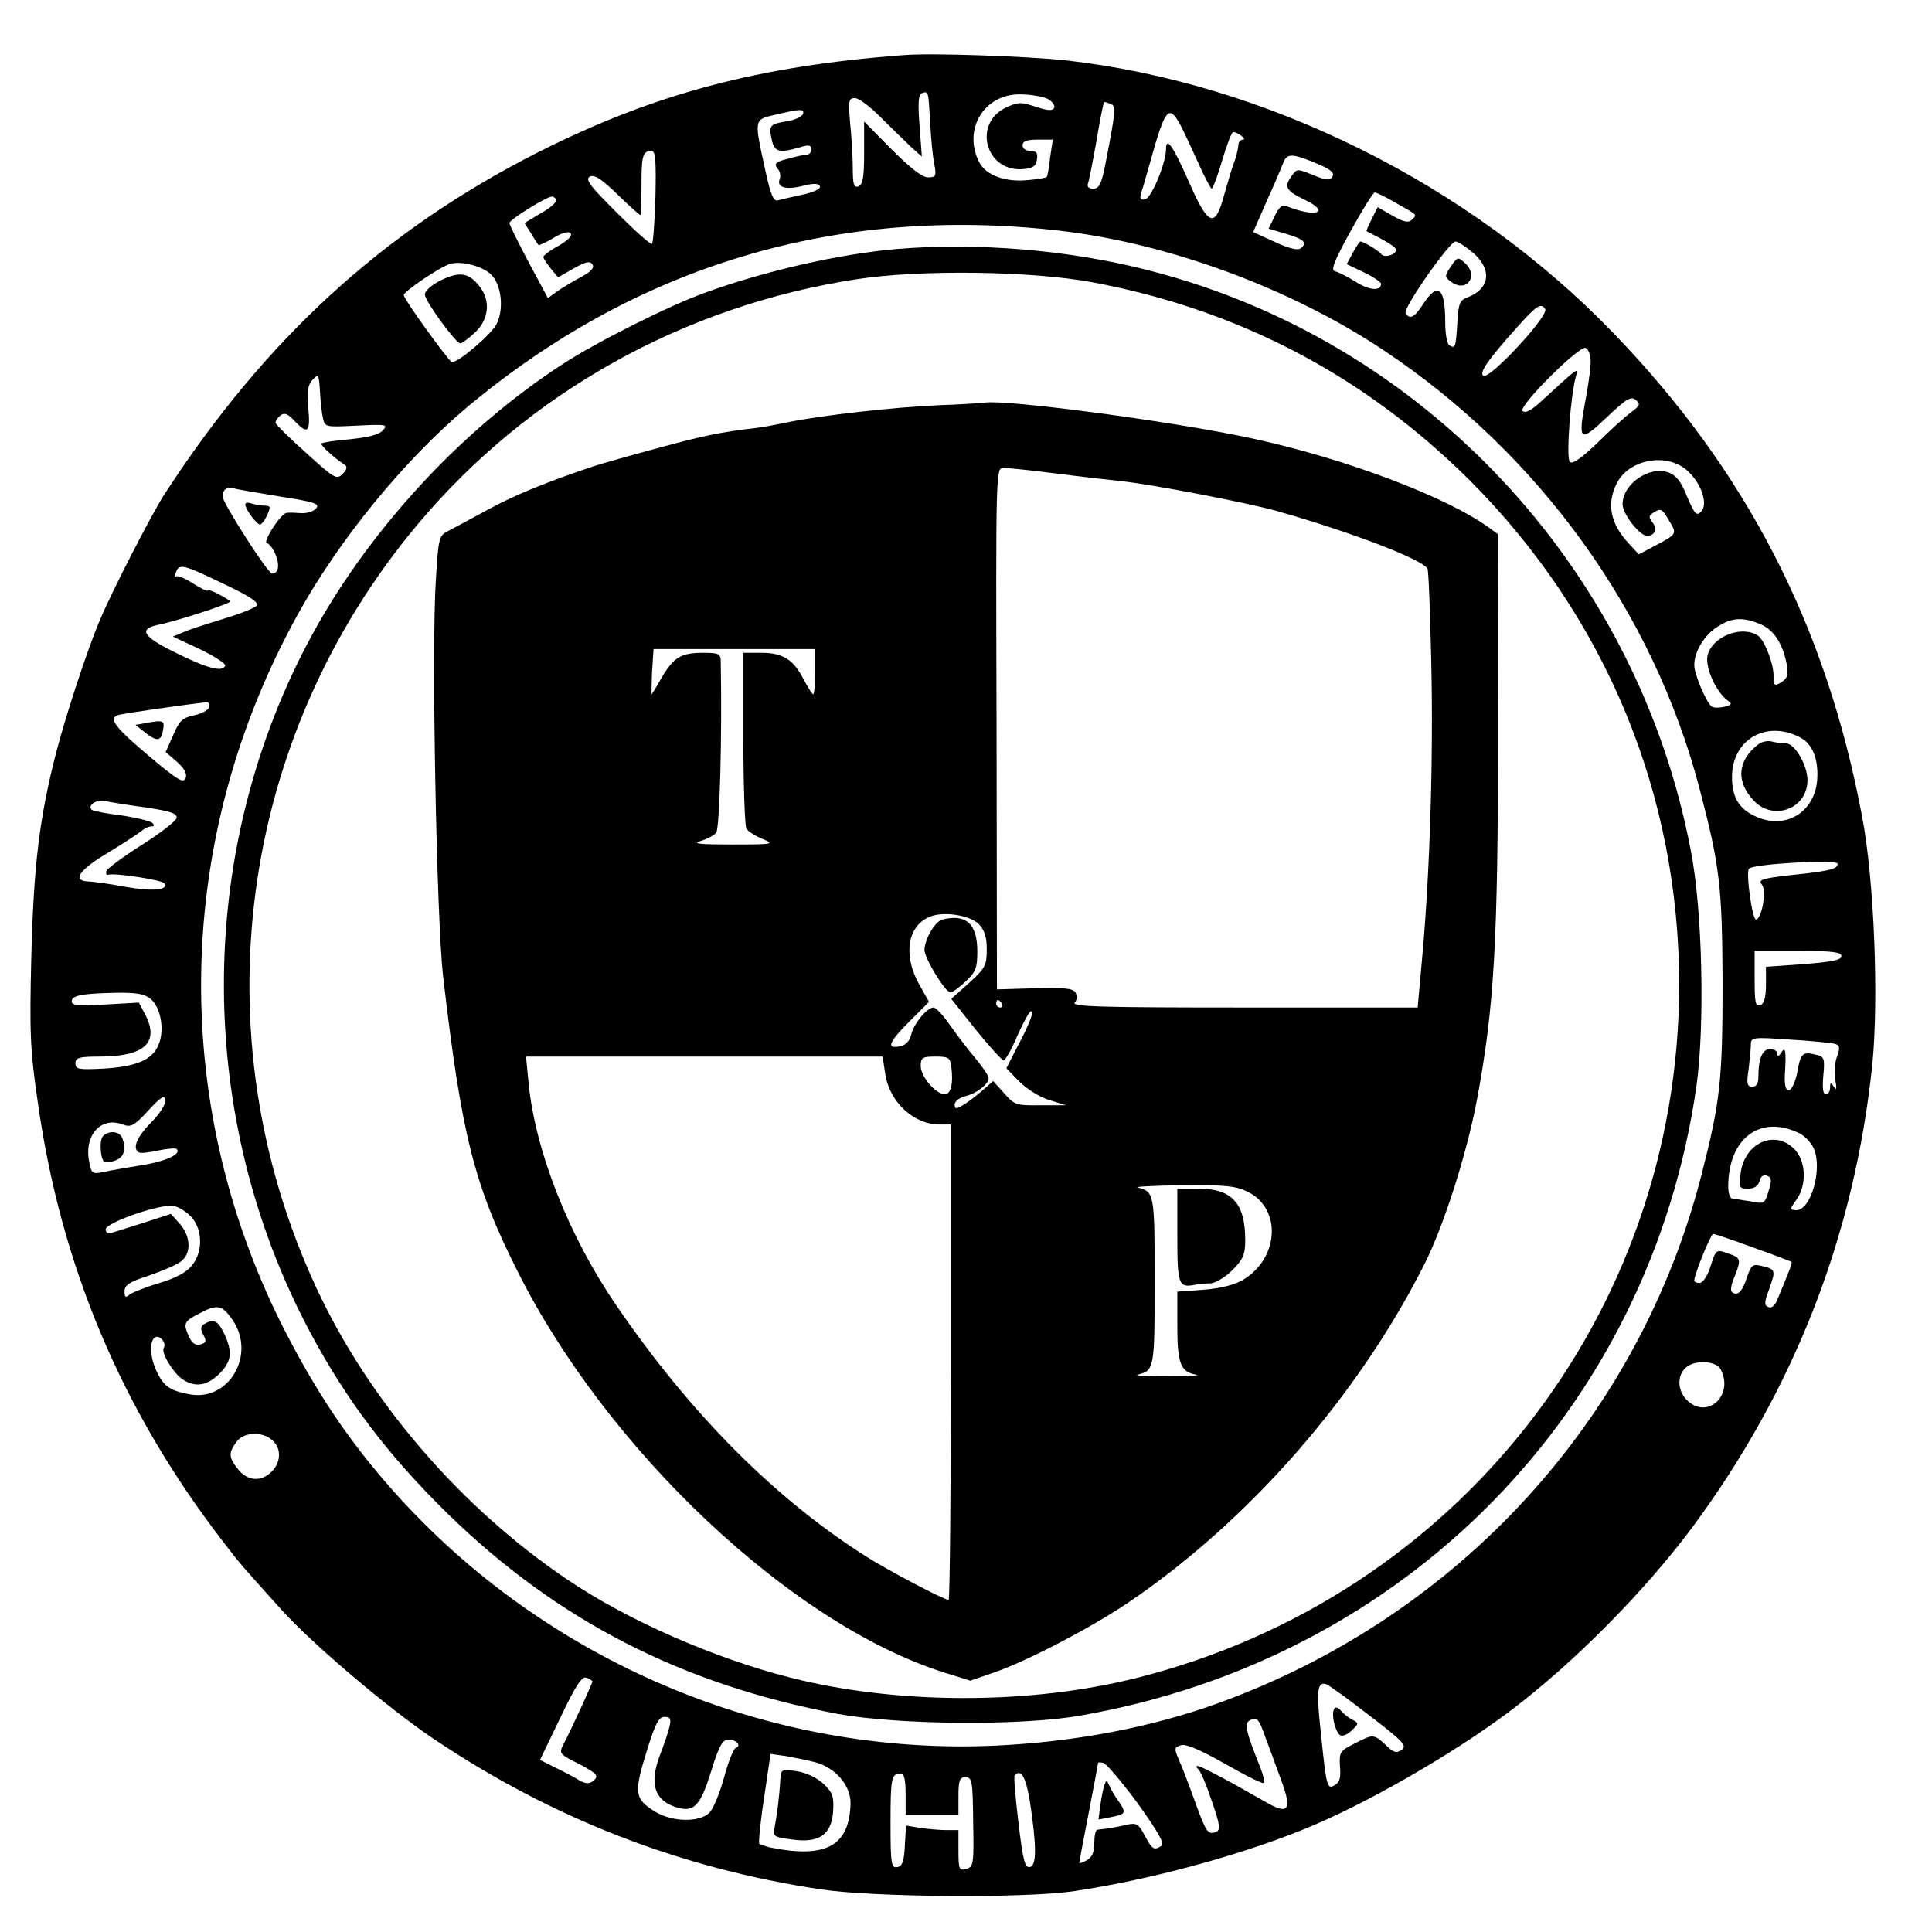 <?xml version="1.0" standalone="no"?>
<!DOCTYPE svg PUBLIC "-//W3C//DTD SVG 20010904//EN"
 "http://www.w3.org/TR/2001/REC-SVG-20010904/DTD/svg10.dtd">
<svg version="1.0" xmlns="http://www.w3.org/2000/svg"
 width="512pt" height="512pt" viewBox="0 0 512 512"
 preserveAspectRatio="xMidYMid meet">
<g transform="translate(0,512) scale(0.1,-0.1)"
fill="#000000" stroke="none">
<path d="M2395 4974 c-385 -29 -661 -102 -970 -258 -408 -207 -721 -493 -988
-904 -33 -50 -143 -264 -173 -337 -32 -75 -89 -249 -114 -345 -46 -177 -61
-306 -67 -545 -5 -202 -3 -249 17 -385 61 -434 222 -816 490 -1164 48 -63 50
-64 155 -181 82 -91 282 -261 404 -343 314 -211 653 -343 1026 -399 140 -21
538 -24 670 -5 195 29 428 91 605 162 161 64 402 202 555 318 168 127 353 315
478 482 273 368 432 778 479 1230 17 173 5 488 -27 655 -95 507 -307 918 -660
1283 -381 395 -920 662 -1450 722 -103 11 -356 20 -430 14z m70 -178 c2 -42 7
-92 11 -111 6 -32 4 -35 -17 -35 -15 0 -47 25 -96 74 l-73 74 0 -83 c0 -64 -3
-84 -15 -89 -12 -4 -15 5 -15 47 0 29 -3 82 -7 120 -5 61 -4 67 13 67 10 0 42
-24 70 -53 29 -28 64 -63 79 -77 l28 -25 -6 82 c-5 59 -3 83 6 86 18 6 17 6
22 -77z m309 63 c13 -6 22 -17 20 -24 -4 -9 -15 -9 -49 2 -39 13 -47 13 -79
-2 -90 -43 -53 -173 47 -163 24 2 33 8 35 26 3 17 -2 22 -17 22 -12 0 -21 6
-21 15 0 11 11 15 40 15 l40 0 -7 -47 c-3 -27 -7 -50 -9 -52 -2 -2 -23 -6 -47
-8 -61 -7 -114 12 -132 47 -44 86 12 180 107 180 26 0 58 -5 72 -11z m169 -14
c15 -6 14 -18 -13 -157 -11 -56 -17 -68 -33 -68 -11 0 -17 5 -14 13 3 7 13 59
23 115 9 56 19 102 20 102 1 0 9 -2 17 -5z m-815 -27 c-3 -7 -21 -16 -41 -19
-47 -8 -50 -11 -42 -48 7 -34 19 -37 73 -22 25 8 32 7 32 -5 0 -8 -6 -14 -12
-14 -7 0 -30 -5 -51 -11 -32 -8 -36 -13 -27 -25 7 -7 10 -21 6 -29 -8 -22 17
-29 64 -17 28 7 40 6 43 -2 2 -6 -17 -16 -47 -22 -28 -6 -58 -13 -65 -15 -11
-3 -19 16 -32 76 -31 141 -32 138 26 151 67 16 77 16 73 2z m995 -20 c8 -13
29 -58 48 -100 19 -43 37 -77 40 -78 3 0 16 34 28 75 12 41 25 75 29 75 12 0
38 -20 26 -20 -6 0 -11 -6 -12 -12 -1 -16 -7 -38 -15 -58 -3 -8 -13 -43 -23
-77 -24 -90 -42 -83 -95 39 -42 95 -59 117 -59 81 -1 -38 -39 -128 -55 -131
-13 -3 -15 1 -11 16 4 11 15 51 26 89 36 130 47 145 73 101z m-1386 -198 c-2
-66 -6 -123 -9 -126 -4 -3 -45 34 -93 82 -71 71 -85 88 -72 96 12 6 30 -5 73
-47 31 -30 59 -55 61 -55 1 0 3 35 3 78 0 80 3 92 27 92 10 0 12 -25 10 -120z
m1761 83 c30 -13 39 -22 33 -31 -6 -11 -16 -10 -51 4 -41 17 -43 17 -56 -1
-22 -30 -17 -40 33 -64 71 -34 31 -49 -48 -17 -10 5 -20 -3 -31 -27 l-16 -33
44 -13 c50 -15 60 -24 41 -39 -8 -6 -30 -1 -69 17 l-57 26 35 80 c20 44 40 91
45 104 10 26 25 25 97 -6z m200 -100 c60 -34 58 -31 44 -45 -9 -9 -21 -7 -51
10 l-40 23 -16 -32 c-9 -17 -15 -32 -13 -32 52 -26 78 -42 78 -49 0 -13 -31
-22 -39 -12 -6 9 -47 34 -56 34 -2 0 -11 -14 -20 -30 l-16 -30 46 -22 c25 -12
45 -26 45 -30 0 -20 -31 -18 -67 5 -22 14 -46 26 -55 28 -12 3 -3 26 41 106
31 56 60 103 64 103 5 0 29 -12 55 -27z m-2224 8 c3 -5 -14 -21 -39 -35 l-45
-27 17 -27 c9 -15 18 -29 20 -31 1 -2 19 6 39 18 23 14 40 19 46 13 6 -6 -6
-18 -31 -33 -23 -12 -41 -26 -41 -30 0 -4 9 -17 19 -30 l20 -24 42 24 c32 18
43 20 49 10 6 -8 -4 -19 -28 -32 -21 -11 -49 -28 -64 -38 l-26 -19 -51 95
c-28 53 -51 99 -51 104 0 9 97 69 112 70 4 1 9 -3 12 -8z m1331 -82 c290 -33
613 -152 860 -316 414 -275 716 -694 839 -1163 54 -206 60 -260 61 -515 0
-257 -6 -313 -55 -505 -165 -649 -643 -1172 -1280 -1403 -179 -65 -381 -103
-590 -113 -603 -28 -1194 222 -1597 674 -120 135 -206 264 -294 437 -302 600
-287 1298 42 1890 110 198 281 406 447 546 450 376 980 535 1567 468z m1100
-60 c50 -44 43 -95 -16 -117 -21 -8 -24 -17 -27 -68 -4 -64 -5 -69 -21 -59 -6
3 -11 30 -11 60 0 93 -19 109 -58 50 -23 -36 -36 -43 -47 -25 -8 12 116 189
132 190 7 0 28 -14 48 -31z m-2603 -57 c27 -27 34 -91 14 -131 -14 -27 -99
-100 -118 -101 -7 0 -128 167 -128 178 0 10 98 76 124 83 31 8 86 -7 108 -29z
m2793 -91 c10 -18 -147 -187 -164 -177 -12 8 13 44 95 135 46 51 58 59 69 42z
m120 -132 c2 -13 -4 -59 -12 -102 -22 -118 -18 -122 55 -53 52 49 64 57 77 46
13 -11 11 -15 -13 -33 -15 -11 -55 -47 -89 -81 -43 -41 -66 -57 -73 -50 -10
10 2 179 17 229 6 22 5 21 -91 -67 -28 -26 -44 -34 -51 -27 -12 12 149 173
167 167 6 -2 12 -15 13 -29z m-3359 -158 c5 -23 7 -23 89 -19 79 4 84 3 70
-12 -10 -12 -39 -19 -87 -24 -40 -3 -74 -9 -76 -11 -4 -4 31 -37 62 -57 7 -5
5 -13 -6 -24 -16 -16 -22 -12 -97 56 -45 40 -81 76 -81 80 0 4 6 13 13 19 11
8 19 5 37 -14 36 -38 43 -31 37 34 -4 46 -1 62 12 75 15 16 16 14 19 -31 1
-26 5 -59 8 -72z m3613 -136 c39 -33 59 -91 39 -111 -12 -12 -17 -7 -37 40
-16 40 -29 57 -50 64 -51 18 -121 -31 -121 -84 0 -26 45 -84 65 -84 21 0 28
19 14 36 -10 13 -10 17 2 25 21 13 23 12 43 -22 21 -35 21 -34 -45 -69 l-36
-19 -25 27 c-51 54 -61 107 -33 162 32 62 129 81 184 35z m-3726 -71 c90 -14
105 -19 95 -31 -6 -8 -23 -13 -37 -13 -14 1 -33 2 -41 1 -16 -1 -67 -81 -52
-81 5 0 15 -13 22 -29 12 -29 8 -51 -9 -51 -11 0 -131 187 -131 204 0 18 11
27 29 22 9 -3 64 -12 124 -22z m-151 -231 c72 -34 95 -50 88 -58 -6 -7 -45
-22 -88 -35 -42 -13 -90 -28 -105 -35 l-29 -12 71 -33 c39 -19 70 -39 68 -44
-7 -18 -47 -8 -133 35 -88 43 -98 63 -41 74 41 8 187 55 187 61 0 2 -13 10
-30 19 -16 9 -30 13 -30 10 0 -3 -18 6 -39 19 -21 14 -42 22 -45 18 -4 -3 -4
1 0 11 9 24 18 22 126 -30z m4073 -107 c36 -15 59 -51 70 -106 5 -29 2 -37
-14 -48 -19 -11 -21 -10 -21 19 0 32 -25 95 -42 105 -44 28 -122 -4 -133 -54
-6 -31 22 -95 53 -118 13 -9 12 -12 -8 -17 -13 -3 -28 -3 -33 0 -14 9 -47 85
-47 111 0 36 28 81 63 102 38 24 66 25 112 6z m-4111 -221 c-3 -8 -22 -17 -41
-21 -29 -6 -38 -14 -54 -52 l-20 -45 30 -26 c20 -18 27 -31 23 -43 -6 -15 -22
-5 -99 60 -89 75 -106 98 -80 107 10 4 187 29 234 34 7 0 10 -6 7 -14z m4214
-78 c34 -16 51 -56 48 -110 -4 -82 -73 -131 -147 -107 -56 19 -79 51 -79 111
0 98 89 151 178 106z m-4380 -187 c65 -10 82 -16 80 -28 -2 -8 -43 -40 -92
-71 -49 -31 -91 -62 -94 -69 -2 -7 0 -12 5 -10 18 5 143 -14 149 -23 11 -18
-31 -22 -105 -9 -42 8 -86 14 -98 14 -43 2 -23 31 53 76 41 25 81 51 89 58 7
6 19 12 26 12 8 0 9 3 3 9 -5 5 -42 14 -82 20 -41 5 -76 12 -79 15 -12 12 12
28 36 23 14 -3 63 -11 109 -17z m4482 -149 c0 -13 -19 -18 -86 -26 -114 -12
-126 -15 -115 -29 13 -16 1 -88 -15 -93 -10 -3 -28 126 -19 135 13 13 235 25
235 13z m10 -245 c0 -10 -25 -15 -100 -21 l-100 -7 0 -48 c0 -33 -5 -50 -15
-54 -13 -4 -15 7 -15 69 l0 75 115 0 c91 0 115 -3 115 -14z m-4481 -113 c27
-22 38 -83 21 -122 -16 -40 -60 -58 -147 -63 -65 -3 -73 -2 -73 14 0 15 9 18
64 18 119 0 159 37 121 111 l-17 32 -89 -5 c-69 -4 -89 -3 -89 8 0 16 26 21
116 23 55 1 77 -3 93 -16z m4463 -119 c14 -4 15 -10 6 -35 -6 -16 -8 -44 -4
-62 4 -23 3 -28 -4 -17 -8 13 -10 12 -10 -2 0 -10 -5 -18 -11 -18 -8 0 -10 17
-7 49 4 44 3 50 -16 55 -38 10 -44 6 -52 -41 -12 -63 -37 -72 -34 -12 4 66 2
77 -10 59 -6 -10 -10 -11 -10 -2 0 6 -8 12 -19 12 -20 0 -31 -25 -31 -72 0
-19 -5 -28 -16 -28 -14 0 -16 8 -10 46 3 26 6 56 6 66 0 19 5 20 103 13 56 -3
110 -9 119 -11z m-4461 -208 c-39 -40 -51 -69 -33 -80 4 -3 28 0 51 5 24 5 46
7 49 4 14 -13 -29 -33 -93 -43 -38 -6 -84 -14 -101 -18 -30 -6 -32 -4 -38 29
-13 69 32 119 89 97 22 -8 30 -4 68 37 33 36 43 42 45 28 2 -10 -13 -35 -37
-59z m4367 -29 c13 -6 30 -23 37 -37 27 -52 -5 -170 -46 -167 -16 1 -16 3 2
28 28 40 25 103 -6 134 -51 52 -131 17 -142 -63 -5 -40 -4 -42 20 -42 16 0 26
7 30 20 3 13 11 18 20 14 12 -4 13 -12 4 -40 -10 -34 -12 -35 -46 -28 -20 3
-42 7 -48 7 -8 0 -13 14 -13 32 0 129 85 192 188 142z m-4260 -223 c29 -33 30
-92 1 -127 -13 -18 -43 -34 -86 -47 -37 -11 -72 -25 -80 -31 -10 -9 -13 -7
-13 9 0 16 13 25 63 41 35 12 73 28 85 37 29 20 29 65 -1 100 l-24 27 -74 -24
c-41 -13 -80 -25 -86 -27 -7 -2 -13 3 -13 10 0 18 147 69 180 62 14 -2 35 -16
48 -30z m4138 -80 c54 -19 100 -37 102 -38 1 -2 -4 -19 -12 -37 -7 -19 -19
-46 -25 -61 -6 -17 -16 -26 -24 -22 -12 4 -12 12 2 49 17 49 17 51 -20 60 -24
6 -28 3 -39 -29 -12 -38 -24 -51 -39 -41 -6 3 -4 19 5 40 19 47 18 52 -16 63
-33 12 -32 12 -49 -40 -7 -21 -19 -38 -27 -38 -8 0 -14 3 -14 6 0 17 44 124
50 124 4 0 52 -16 106 -36z m-4029 -193 c62 -92 -11 -216 -115 -196 -52 10
-67 20 -86 59 -19 39 -21 82 -5 92 12 7 31 -15 23 -28 -8 -12 24 -65 48 -82
34 -24 66 -19 99 13 33 33 36 58 13 107 -17 35 -28 40 -53 25 -10 -6 -10 -13
-2 -29 9 -16 7 -21 -8 -25 -13 -3 -22 3 -30 20 -16 36 -14 41 27 62 48 26 61
23 89 -18z m3943 -130 c36 -69 -36 -135 -90 -81 -24 24 -26 63 -4 84 22 23 81
21 94 -3z m-3838 -188 c24 -21 23 -58 -2 -83 -28 -28 -64 -25 -89 6 -25 32
-26 43 -5 72 18 27 69 30 96 5z m848 -639 c0 -5 -54 -123 -76 -165 -13 -26
-13 -27 41 -54 42 -22 51 -30 42 -40 -13 -14 -25 -14 -47 0 -8 5 -34 19 -57
30 l-42 21 54 112 c41 86 57 110 69 106 9 -3 16 -8 16 -10z m2060 -91 c89 -68
99 -79 85 -90 -14 -10 -22 -8 -43 13 -32 29 -33 29 -83 3 -38 -19 -40 -22 -38
-60 3 -30 -1 -43 -14 -50 -20 -12 -22 -5 -37 143 -12 109 -9 134 16 124 7 -3
59 -40 114 -83z m-1856 -30 c-4 -16 -15 -49 -25 -74 -28 -74 -16 -118 39 -137
50 -17 67 -1 96 92 21 69 31 86 46 86 21 0 36 -16 20 -22 -6 -2 -20 -37 -31
-78 -11 -41 -29 -84 -39 -94 -26 -26 -99 -25 -144 3 -55 34 -57 49 -20 167 21
67 30 84 45 84 16 0 18 -5 13 -27z m1579 -26 c9 -23 27 -73 41 -111 31 -83 22
-97 -39 -62 -99 57 -173 96 -181 96 -5 0 -4 -4 1 -8 6 -4 22 -42 36 -84 23
-66 24 -78 11 -83 -21 -8 -26 0 -55 80 -14 39 -32 87 -41 107 -15 35 -15 37 4
43 13 4 50 -12 116 -49 54 -31 100 -54 103 -51 3 3 -1 20 -8 38 -39 98 -44
119 -30 127 19 12 25 6 42 -43z m-1193 -67 c55 -15 95 -62 94 -110 -3 -112
-65 -146 -213 -116 -13 3 -26 8 -29 10 -2 3 3 58 13 122 l17 116 42 -6 c22 -4
57 -11 76 -16z m855 -109 c55 -77 72 -107 63 -113 -20 -12 -24 -10 -44 27 -17
32 -22 35 -49 29 -26 -6 -47 -10 -77 -13 -5 -1 -8 -17 -8 -36 0 -24 -6 -37
-20 -45 -11 -6 -20 -9 -20 -7 0 1 11 61 25 132 14 72 25 131 25 133 0 2 6 2
14 0 8 -2 49 -50 91 -107z m-615 24 l0 -55 70 0 70 0 0 50 c0 42 3 50 19 50
17 0 19 -10 20 -119 2 -112 1 -119 -19 -124 -18 -5 -20 -1 -20 49 l0 54 -32 0
c-18 0 -50 3 -70 6 l-37 6 -3 -53 c-2 -42 -7 -55 -20 -57 -16 -3 -18 8 -18
116 0 120 2 132 27 132 9 0 13 -16 13 -55z m329 -17 c18 -119 19 -172 0 -176
-13 -2 -18 17 -30 118 -8 66 -13 123 -10 125 17 18 29 -3 40 -67z"/>
<path d="M2375 4460 c-152 -13 -352 -59 -510 -117 -96 -35 -285 -130 -374
-188 -274 -178 -524 -451 -676 -740 -298 -566 -295 -1258 6 -1824 97 -182 208
-328 365 -482 291 -284 621 -453 1034 -531 157 -29 484 -32 640 -5 865 149
1513 810 1636 1670 22 160 16 464 -15 622 -142 749 -708 1354 -1439 1539 -209
54 -456 74 -667 56z m520 -88 c389 -73 722 -248 1001 -526 360 -361 555 -833
554 -1341 -3 -868 -589 -1617 -1435 -1831 -284 -72 -636 -72 -920 0 -201 51
-430 151 -590 259 -284 191 -529 476 -668 777 -310 671 -205 1456 272 2023
292 347 704 577 1161 647 168 26 463 22 625 -8z"/>
<path d="M2610 4053 c-8 -1 -64 -5 -125 -7 -114 -5 -305 -26 -397 -45 -29 -6
-66 -13 -83 -15 -95 -11 -143 -21 -260 -53 -71 -19 -148 -41 -170 -48 -126
-42 -211 -77 -281 -115 -44 -24 -91 -49 -106 -57 -25 -13 -26 -17 -33 -131
-12 -179 2 -895 19 -1047 49 -422 82 -555 198 -785 238 -474 724 -932 1126
-1061 l73 -23 67 23 c86 30 256 119 352 184 319 216 608 546 785 897 51 101
112 292 139 435 46 247 56 417 56 985 l-1 515 -22 16 c-114 83 -385 185 -633
238 -204 44 -648 103 -704 94z m182 -187 c62 -8 142 -17 178 -21 80 -8 346
-59 420 -81 196 -56 378 -126 393 -151 3 -5 7 -116 10 -248 6 -254 -4 -564
-24 -782 l-12 -133 -460 0 c-373 0 -457 2 -449 13 7 8 7 18 2 27 -7 11 -31 13
-108 11 l-100 -3 -1 691 c-2 684 -2 691 18 691 11 0 71 -6 133 -14z m-632
-526 c0 -33 -2 -60 -5 -60 -2 0 -14 18 -25 39 -27 53 -55 71 -112 71 l-48 0 0
-227 c0 -126 4 -233 8 -239 4 -7 23 -19 42 -27 34 -14 31 -15 -80 -15 -84 0
-107 2 -84 9 17 5 36 15 42 22 9 11 16 254 12 455 0 19 -5 22 -46 22 -59 0
-78 -11 -110 -65 -14 -25 -27 -45 -27 -45 -1 0 0 27 1 60 l4 60 214 0 214 0 0
-60z m434 -669 c15 -16 21 -34 21 -67 0 -42 -4 -50 -47 -89 l-47 -42 65 -82
c36 -44 69 -81 74 -81 4 0 21 29 36 65 16 36 32 65 36 65 9 0 -2 -30 -38 -98
l-27 -53 34 -35 c19 -19 53 -41 79 -49 l45 -14 -68 0 c-64 -1 -69 1 -96 32
l-29 32 -24 -21 c-13 -12 -35 -29 -50 -39 -24 -15 -28 -15 -28 -2 0 8 12 18
28 22 30 7 62 32 62 48 0 6 -17 31 -38 56 -21 25 -51 65 -67 88 -17 24 -35 43
-41 43 -17 0 -52 -42 -59 -71 -4 -18 -15 -29 -31 -32 -36 -7 -29 11 27 67 l51
51 -27 48 c-42 76 -30 153 28 177 35 16 107 5 131 -19z m61 -211 c3 -5 1 -10
-4 -10 -6 0 -11 5 -11 10 0 6 2 10 4 10 3 0 8 -4 11 -10z m-309 -186 c11 -74
75 -134 144 -134 l30 0 0 -630 c0 -346 -3 -630 -6 -630 -12 0 -162 79 -220
116 -241 153 -465 378 -661 665 -126 184 -214 408 -232 587 l-7 72 472 0 473
0 7 -46z m175 19 c6 -43 -1 -73 -17 -73 -24 0 -64 47 -64 75 0 22 4 25 39 25
35 0 39 -3 42 -27z m787 -332 c90 -46 81 -178 -16 -234 -21 -12 -60 -22 -103
-25 l-69 -5 0 -91 c0 -100 9 -122 50 -129 14 -2 -20 -4 -75 -4 -55 -1 -91 2
-80 4 44 11 45 15 45 248 0 233 -1 237 -45 248 -11 2 42 5 118 6 118 1 143 -2
175 -18z"/>
<path d="M2497 2683 c-19 -5 -47 -52 -47 -81 0 -21 55 -112 69 -112 5 0 23 13
40 29 27 25 31 36 31 80 0 73 -30 100 -93 84z"/>
<path d="M3120 1846 c0 -130 3 -139 46 -131 11 2 30 4 43 4 12 1 38 16 57 35
28 28 34 41 34 79 0 99 -35 137 -125 137 l-55 0 0 -124z"/>
<path d="M3845 4414 c-17 -26 -17 -28 1 -41 41 -30 74 16 36 50 -18 17 -20 16
-37 -9z"/>
<path d="M1168 4377 c-26 -13 -43 -29 -42 -38 1 -18 82 -129 94 -129 4 0 22
13 39 29 37 35 42 85 11 123 -28 36 -53 39 -102 15z"/>
<path d="M650 3783 c0 -12 30 -53 39 -53 4 0 13 11 19 25 10 22 9 25 -7 25
-11 0 -26 3 -35 6 -9 3 -16 2 -16 -3z"/>
<path d="M382 3203 l-23 -4 25 -20 c32 -25 43 -24 48 6 5 26 1 28 -50 18z"/>
<path d="M4659 3147 c-55 -43 -59 -99 -11 -149 52 -55 142 -21 142 54 0 41
-34 98 -57 98 -10 0 -27 2 -38 5 -11 3 -27 -1 -36 -8z"/>
<path d="M272 2108 c-10 -13 -5 -68 7 -68 44 1 60 25 45 64 -7 19 -37 21 -52
4z"/>
<path d="M3536 592 c-10 -16 5 -72 20 -72 7 0 20 7 29 17 16 15 16 17 -2 26
-10 5 -23 16 -30 24 -6 8 -14 10 -17 5z"/>
<path d="M2068 404 c-3 -48 -8 -87 -14 -120 -6 -32 -6 -32 46 -39 71 -10 104
13 108 76 2 38 -1 48 -25 71 -17 16 -45 30 -71 34 -41 6 -42 6 -44 -22z"/>
<path d="M2927 390 c-3 -8 -8 -32 -11 -54 l-5 -38 31 6 c42 8 44 11 22 43 -11
15 -22 35 -25 43 -6 13 -7 13 -12 0z"/>
</g>
</svg>
